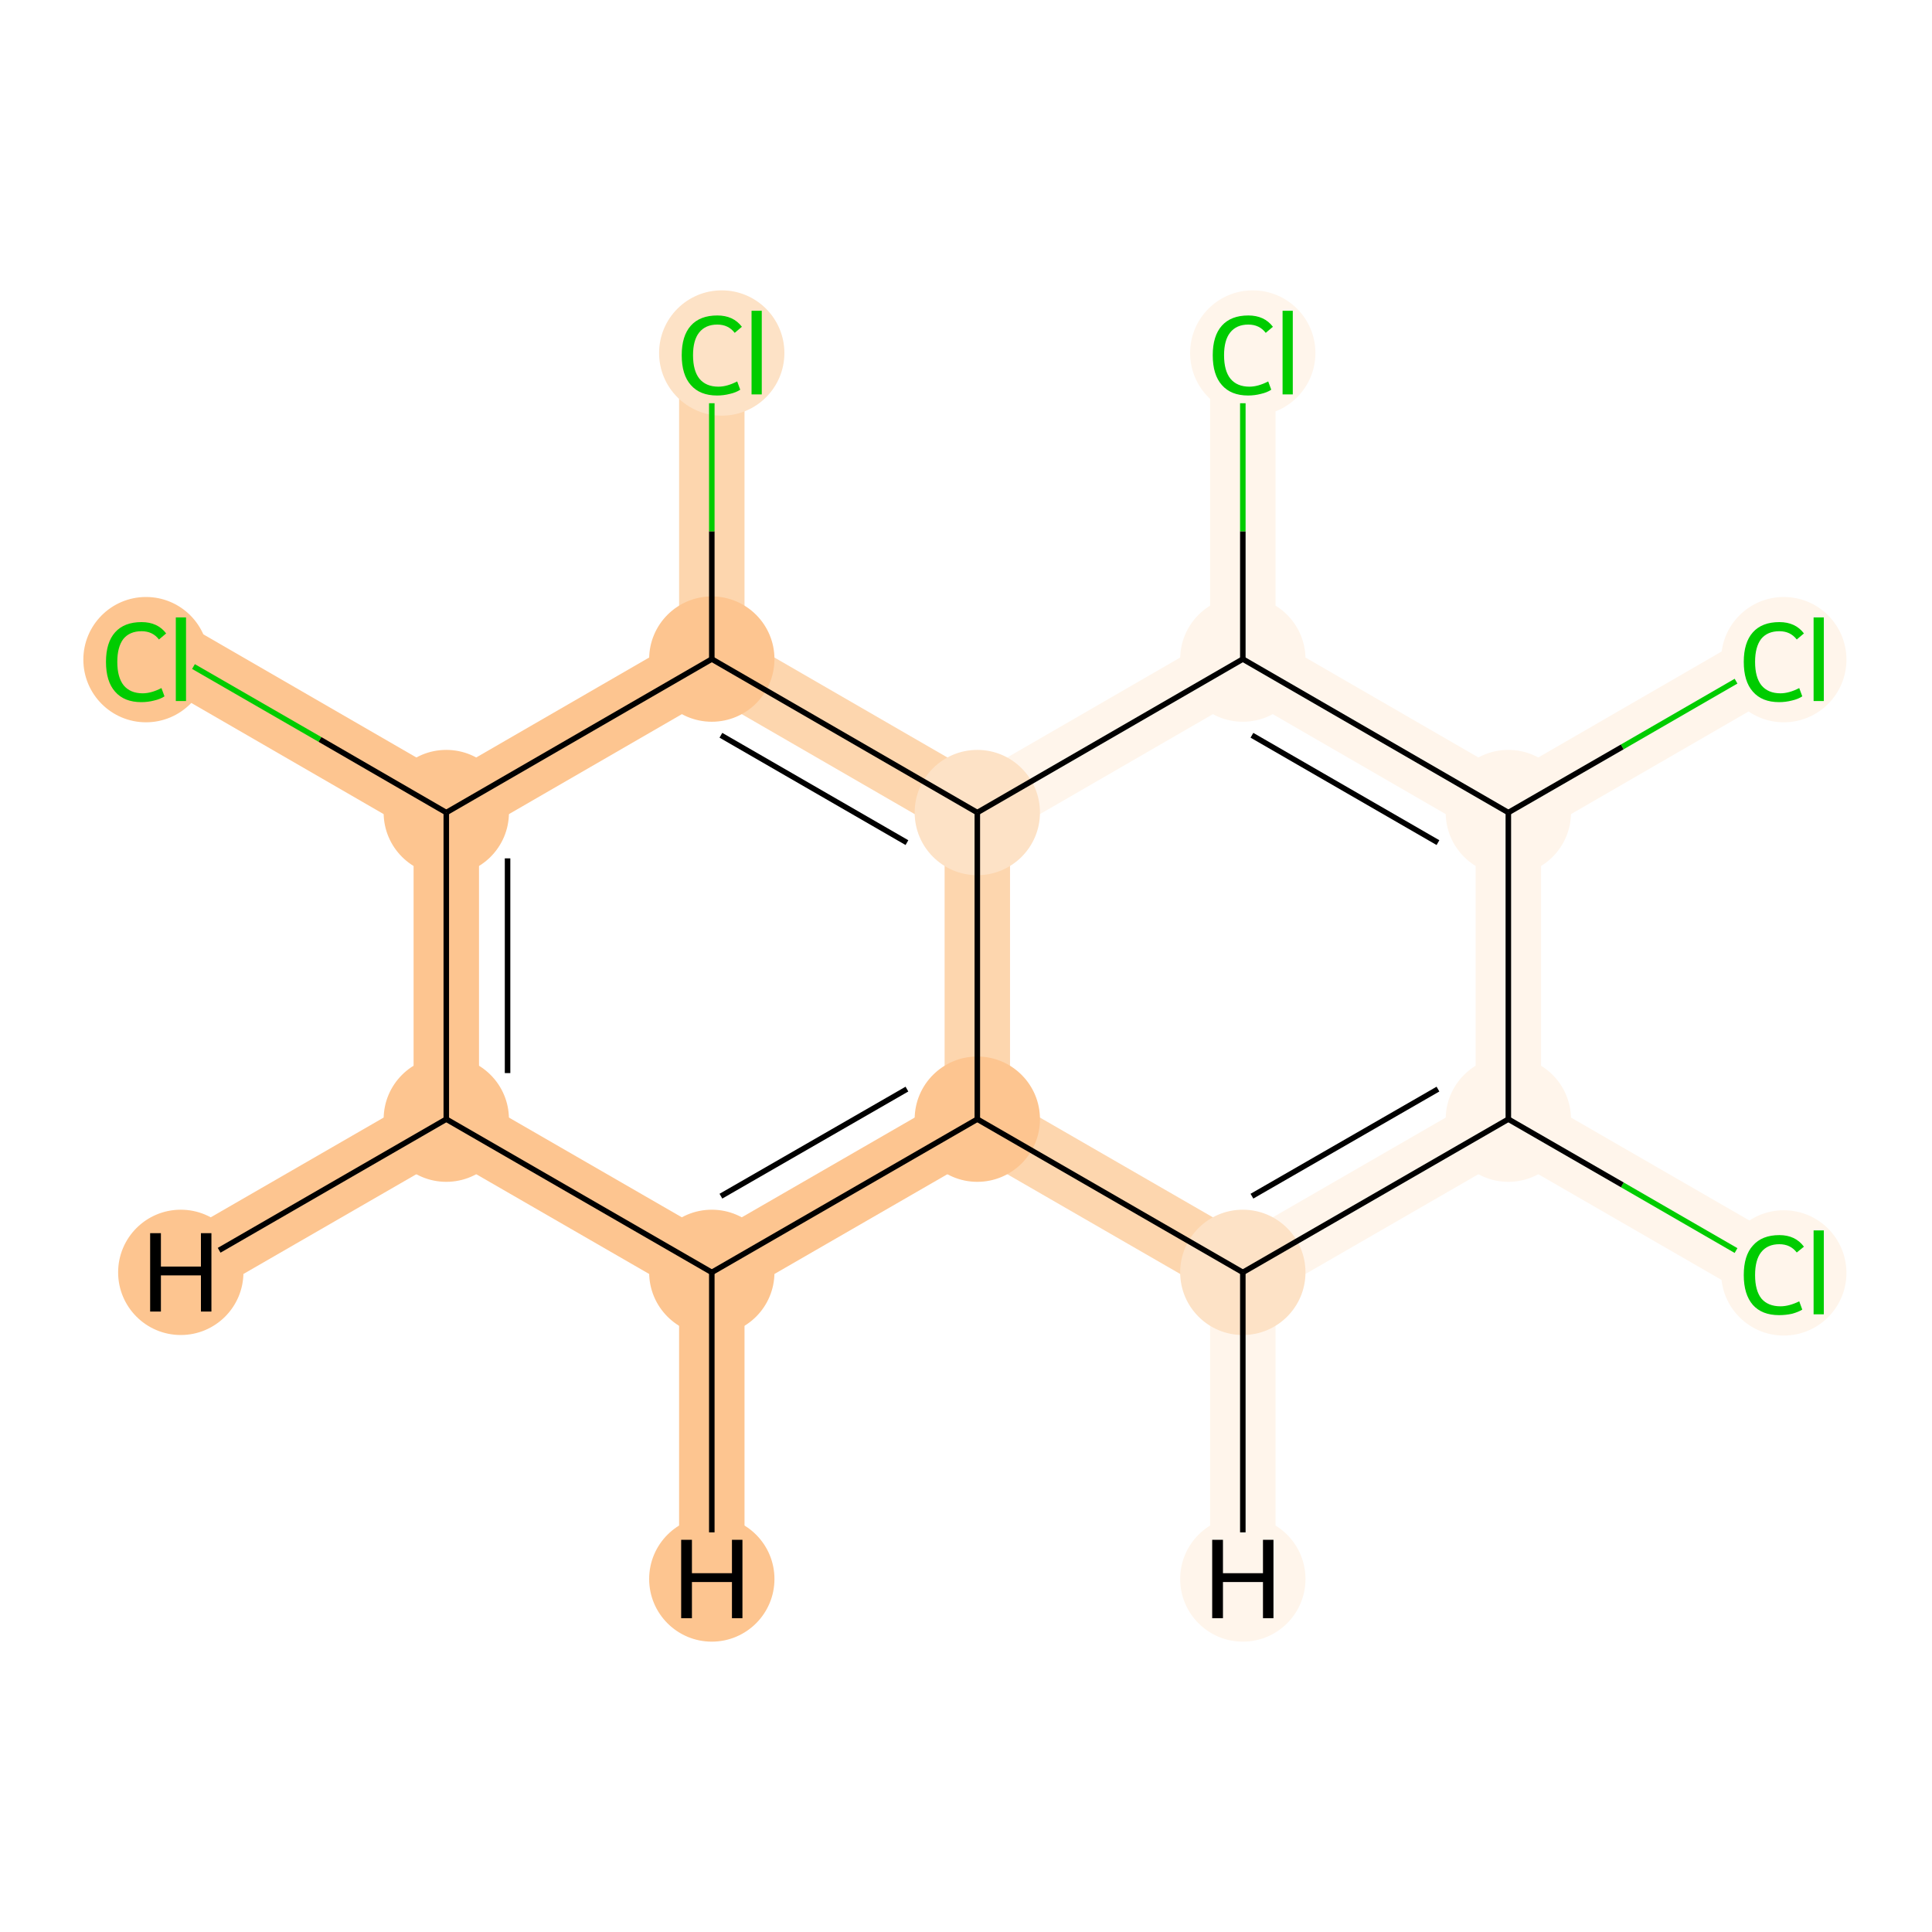 <?xml version='1.0' encoding='iso-8859-1'?>
<svg version='1.1' baseProfile='full'
              xmlns='http://www.w3.org/2000/svg'
                      xmlns:rdkit='http://www.rdkit.org/xml'
                      xmlns:xlink='http://www.w3.org/1999/xlink'
                  xml:space='preserve'
width='700px' height='700px' viewBox='0 0 700 700'>
<!-- END OF HEADER -->
<rect style='opacity:1.0;fill:#FFFFFF;stroke:none' width='700.0' height='700.0' x='0.0' y='0.0'> </rect>
<path d='M 642.7,461.0 L 546.5,405.5' style='fill:none;fill-rule:evenodd;stroke:#FFF5EB;stroke-width:23.7px;stroke-linecap:butt;stroke-linejoin:miter;stroke-opacity:1' />
<path d='M 546.5,405.5 L 450.3,461.0' style='fill:none;fill-rule:evenodd;stroke:#FFF5EB;stroke-width:23.7px;stroke-linecap:butt;stroke-linejoin:miter;stroke-opacity:1' />
<path d='M 546.5,405.5 L 546.5,294.4' style='fill:none;fill-rule:evenodd;stroke:#FFF5EB;stroke-width:23.7px;stroke-linecap:butt;stroke-linejoin:miter;stroke-opacity:1' />
<path d='M 450.3,461.0 L 354.1,405.5' style='fill:none;fill-rule:evenodd;stroke:#FDD6AE;stroke-width:23.7px;stroke-linecap:butt;stroke-linejoin:miter;stroke-opacity:1' />
<path d='M 450.3,461.0 L 450.3,572.1' style='fill:none;fill-rule:evenodd;stroke:#FFF5EB;stroke-width:23.7px;stroke-linecap:butt;stroke-linejoin:miter;stroke-opacity:1' />
<path d='M 354.1,405.5 L 257.9,461.0' style='fill:none;fill-rule:evenodd;stroke:#FDC590;stroke-width:23.7px;stroke-linecap:butt;stroke-linejoin:miter;stroke-opacity:1' />
<path d='M 354.1,405.5 L 354.1,294.4' style='fill:none;fill-rule:evenodd;stroke:#FDD6AE;stroke-width:23.7px;stroke-linecap:butt;stroke-linejoin:miter;stroke-opacity:1' />
<path d='M 257.9,461.0 L 161.7,405.5' style='fill:none;fill-rule:evenodd;stroke:#FDC590;stroke-width:23.7px;stroke-linecap:butt;stroke-linejoin:miter;stroke-opacity:1' />
<path d='M 257.9,461.0 L 257.9,572.1' style='fill:none;fill-rule:evenodd;stroke:#FDC590;stroke-width:23.7px;stroke-linecap:butt;stroke-linejoin:miter;stroke-opacity:1' />
<path d='M 161.7,405.5 L 161.7,294.4' style='fill:none;fill-rule:evenodd;stroke:#FDC590;stroke-width:23.7px;stroke-linecap:butt;stroke-linejoin:miter;stroke-opacity:1' />
<path d='M 161.7,405.5 L 65.5,461.0' style='fill:none;fill-rule:evenodd;stroke:#FDC590;stroke-width:23.7px;stroke-linecap:butt;stroke-linejoin:miter;stroke-opacity:1' />
<path d='M 161.7,294.4 L 257.9,238.8' style='fill:none;fill-rule:evenodd;stroke:#FDC590;stroke-width:23.7px;stroke-linecap:butt;stroke-linejoin:miter;stroke-opacity:1' />
<path d='M 161.7,294.4 L 65.5,238.8' style='fill:none;fill-rule:evenodd;stroke:#FDC590;stroke-width:23.7px;stroke-linecap:butt;stroke-linejoin:miter;stroke-opacity:1' />
<path d='M 257.9,238.8 L 354.1,294.4' style='fill:none;fill-rule:evenodd;stroke:#FDD6AE;stroke-width:23.7px;stroke-linecap:butt;stroke-linejoin:miter;stroke-opacity:1' />
<path d='M 257.9,238.8 L 257.9,127.8' style='fill:none;fill-rule:evenodd;stroke:#FDD6AE;stroke-width:23.7px;stroke-linecap:butt;stroke-linejoin:miter;stroke-opacity:1' />
<path d='M 354.1,294.4 L 450.3,238.8' style='fill:none;fill-rule:evenodd;stroke:#FFF5EB;stroke-width:23.7px;stroke-linecap:butt;stroke-linejoin:miter;stroke-opacity:1' />
<path d='M 450.3,238.8 L 546.5,294.4' style='fill:none;fill-rule:evenodd;stroke:#FFF5EB;stroke-width:23.7px;stroke-linecap:butt;stroke-linejoin:miter;stroke-opacity:1' />
<path d='M 450.3,238.8 L 450.3,127.8' style='fill:none;fill-rule:evenodd;stroke:#FFF5EB;stroke-width:23.7px;stroke-linecap:butt;stroke-linejoin:miter;stroke-opacity:1' />
<path d='M 546.5,294.4 L 642.7,238.8' style='fill:none;fill-rule:evenodd;stroke:#FFF5EB;stroke-width:23.7px;stroke-linecap:butt;stroke-linejoin:miter;stroke-opacity:1' />
<ellipse cx='646.3' cy='461.2' rx='22.2' ry='22.2'  style='fill:#FFF5EB;fill-rule:evenodd;stroke:#FFF5EB;stroke-width:1.0px;stroke-linecap:butt;stroke-linejoin:miter;stroke-opacity:1' />
<ellipse cx='546.5' cy='405.5' rx='22.2' ry='22.2'  style='fill:#FFF5EB;fill-rule:evenodd;stroke:#FFF5EB;stroke-width:1.0px;stroke-linecap:butt;stroke-linejoin:miter;stroke-opacity:1' />
<ellipse cx='450.3' cy='461.0' rx='22.2' ry='22.2'  style='fill:#FDE2C6;fill-rule:evenodd;stroke:#FDE2C6;stroke-width:1.0px;stroke-linecap:butt;stroke-linejoin:miter;stroke-opacity:1' />
<ellipse cx='354.1' cy='405.5' rx='22.2' ry='22.2'  style='fill:#FDC590;fill-rule:evenodd;stroke:#FDC590;stroke-width:1.0px;stroke-linecap:butt;stroke-linejoin:miter;stroke-opacity:1' />
<ellipse cx='257.9' cy='461.0' rx='22.2' ry='22.2'  style='fill:#FDC590;fill-rule:evenodd;stroke:#FDC590;stroke-width:1.0px;stroke-linecap:butt;stroke-linejoin:miter;stroke-opacity:1' />
<ellipse cx='161.7' cy='405.5' rx='22.2' ry='22.2'  style='fill:#FDC590;fill-rule:evenodd;stroke:#FDC590;stroke-width:1.0px;stroke-linecap:butt;stroke-linejoin:miter;stroke-opacity:1' />
<ellipse cx='161.7' cy='294.4' rx='22.2' ry='22.2'  style='fill:#FDC590;fill-rule:evenodd;stroke:#FDC590;stroke-width:1.0px;stroke-linecap:butt;stroke-linejoin:miter;stroke-opacity:1' />
<ellipse cx='257.9' cy='238.8' rx='22.2' ry='22.2'  style='fill:#FDC590;fill-rule:evenodd;stroke:#FDC590;stroke-width:1.0px;stroke-linecap:butt;stroke-linejoin:miter;stroke-opacity:1' />
<ellipse cx='354.1' cy='294.4' rx='22.2' ry='22.2'  style='fill:#FDE2C6;fill-rule:evenodd;stroke:#FDE2C6;stroke-width:1.0px;stroke-linecap:butt;stroke-linejoin:miter;stroke-opacity:1' />
<ellipse cx='450.3' cy='238.8' rx='22.2' ry='22.2'  style='fill:#FFF5EB;fill-rule:evenodd;stroke:#FFF5EB;stroke-width:1.0px;stroke-linecap:butt;stroke-linejoin:miter;stroke-opacity:1' />
<ellipse cx='546.5' cy='294.4' rx='22.2' ry='22.2'  style='fill:#FFF5EB;fill-rule:evenodd;stroke:#FFF5EB;stroke-width:1.0px;stroke-linecap:butt;stroke-linejoin:miter;stroke-opacity:1' />
<ellipse cx='646.3' cy='239.0' rx='22.2' ry='22.2'  style='fill:#FFF5EB;fill-rule:evenodd;stroke:#FFF5EB;stroke-width:1.0px;stroke-linecap:butt;stroke-linejoin:miter;stroke-opacity:1' />
<ellipse cx='453.9' cy='127.9' rx='22.2' ry='22.2'  style='fill:#FFF5EB;fill-rule:evenodd;stroke:#FFF5EB;stroke-width:1.0px;stroke-linecap:butt;stroke-linejoin:miter;stroke-opacity:1' />
<ellipse cx='261.5' cy='127.9' rx='22.2' ry='22.2'  style='fill:#FDE2C6;fill-rule:evenodd;stroke:#FDE2C6;stroke-width:1.0px;stroke-linecap:butt;stroke-linejoin:miter;stroke-opacity:1' />
<ellipse cx='52.9' cy='239.0' rx='22.2' ry='22.2'  style='fill:#FDC590;fill-rule:evenodd;stroke:#FDC590;stroke-width:1.0px;stroke-linecap:butt;stroke-linejoin:miter;stroke-opacity:1' />
<ellipse cx='450.3' cy='572.1' rx='22.2' ry='22.2'  style='fill:#FFF5EB;fill-rule:evenodd;stroke:#FFF5EB;stroke-width:1.0px;stroke-linecap:butt;stroke-linejoin:miter;stroke-opacity:1' />
<ellipse cx='257.9' cy='572.1' rx='22.2' ry='22.2'  style='fill:#FDC590;fill-rule:evenodd;stroke:#FDC590;stroke-width:1.0px;stroke-linecap:butt;stroke-linejoin:miter;stroke-opacity:1' />
<ellipse cx='65.5' cy='461.0' rx='22.2' ry='22.2'  style='fill:#FDC590;fill-rule:evenodd;stroke:#FDC590;stroke-width:1.0px;stroke-linecap:butt;stroke-linejoin:miter;stroke-opacity:1' />
<path class='bond-0 atom-0 atom-1' d='M 629.0,453.1 L 587.8,429.3' style='fill:none;fill-rule:evenodd;stroke:#00CC00;stroke-width:2.0px;stroke-linecap:butt;stroke-linejoin:miter;stroke-opacity:1' />
<path class='bond-0 atom-0 atom-1' d='M 587.8,429.3 L 546.5,405.5' style='fill:none;fill-rule:evenodd;stroke:#000000;stroke-width:2.0px;stroke-linecap:butt;stroke-linejoin:miter;stroke-opacity:1' />
<path class='bond-1 atom-1 atom-2' d='M 546.5,405.5 L 450.3,461.0' style='fill:none;fill-rule:evenodd;stroke:#000000;stroke-width:2.0px;stroke-linecap:butt;stroke-linejoin:miter;stroke-opacity:1' />
<path class='bond-1 atom-1 atom-2' d='M 521.0,394.6 L 453.6,433.4' style='fill:none;fill-rule:evenodd;stroke:#000000;stroke-width:2.0px;stroke-linecap:butt;stroke-linejoin:miter;stroke-opacity:1' />
<path class='bond-14 atom-10 atom-1' d='M 546.5,294.4 L 546.5,405.5' style='fill:none;fill-rule:evenodd;stroke:#000000;stroke-width:2.0px;stroke-linecap:butt;stroke-linejoin:miter;stroke-opacity:1' />
<path class='bond-2 atom-2 atom-3' d='M 450.3,461.0 L 354.1,405.5' style='fill:none;fill-rule:evenodd;stroke:#000000;stroke-width:2.0px;stroke-linecap:butt;stroke-linejoin:miter;stroke-opacity:1' />
<path class='bond-16 atom-2 atom-15' d='M 450.3,461.0 L 450.3,555.2' style='fill:none;fill-rule:evenodd;stroke:#000000;stroke-width:2.0px;stroke-linecap:butt;stroke-linejoin:miter;stroke-opacity:1' />
<path class='bond-3 atom-3 atom-4' d='M 354.1,405.5 L 257.9,461.0' style='fill:none;fill-rule:evenodd;stroke:#000000;stroke-width:2.0px;stroke-linecap:butt;stroke-linejoin:miter;stroke-opacity:1' />
<path class='bond-3 atom-3 atom-4' d='M 328.6,394.6 L 261.2,433.4' style='fill:none;fill-rule:evenodd;stroke:#000000;stroke-width:2.0px;stroke-linecap:butt;stroke-linejoin:miter;stroke-opacity:1' />
<path class='bond-15 atom-8 atom-3' d='M 354.1,294.4 L 354.1,405.5' style='fill:none;fill-rule:evenodd;stroke:#000000;stroke-width:2.0px;stroke-linecap:butt;stroke-linejoin:miter;stroke-opacity:1' />
<path class='bond-4 atom-4 atom-5' d='M 257.9,461.0 L 161.7,405.5' style='fill:none;fill-rule:evenodd;stroke:#000000;stroke-width:2.0px;stroke-linecap:butt;stroke-linejoin:miter;stroke-opacity:1' />
<path class='bond-17 atom-4 atom-16' d='M 257.9,461.0 L 257.9,555.2' style='fill:none;fill-rule:evenodd;stroke:#000000;stroke-width:2.0px;stroke-linecap:butt;stroke-linejoin:miter;stroke-opacity:1' />
<path class='bond-5 atom-5 atom-6' d='M 161.7,405.5 L 161.7,294.4' style='fill:none;fill-rule:evenodd;stroke:#000000;stroke-width:2.0px;stroke-linecap:butt;stroke-linejoin:miter;stroke-opacity:1' />
<path class='bond-5 atom-5 atom-6' d='M 183.9,388.8 L 183.9,311.0' style='fill:none;fill-rule:evenodd;stroke:#000000;stroke-width:2.0px;stroke-linecap:butt;stroke-linejoin:miter;stroke-opacity:1' />
<path class='bond-18 atom-5 atom-17' d='M 161.7,405.5 L 79.4,453.0' style='fill:none;fill-rule:evenodd;stroke:#000000;stroke-width:2.0px;stroke-linecap:butt;stroke-linejoin:miter;stroke-opacity:1' />
<path class='bond-6 atom-6 atom-7' d='M 161.7,294.4 L 257.9,238.8' style='fill:none;fill-rule:evenodd;stroke:#000000;stroke-width:2.0px;stroke-linecap:butt;stroke-linejoin:miter;stroke-opacity:1' />
<path class='bond-13 atom-6 atom-14' d='M 161.7,294.4 L 115.9,267.9' style='fill:none;fill-rule:evenodd;stroke:#000000;stroke-width:2.0px;stroke-linecap:butt;stroke-linejoin:miter;stroke-opacity:1' />
<path class='bond-13 atom-6 atom-14' d='M 115.9,267.9 L 70.1,241.5' style='fill:none;fill-rule:evenodd;stroke:#00CC00;stroke-width:2.0px;stroke-linecap:butt;stroke-linejoin:miter;stroke-opacity:1' />
<path class='bond-7 atom-7 atom-8' d='M 257.9,238.8 L 354.1,294.4' style='fill:none;fill-rule:evenodd;stroke:#000000;stroke-width:2.0px;stroke-linecap:butt;stroke-linejoin:miter;stroke-opacity:1' />
<path class='bond-7 atom-7 atom-8' d='M 261.2,266.4 L 328.6,305.3' style='fill:none;fill-rule:evenodd;stroke:#000000;stroke-width:2.0px;stroke-linecap:butt;stroke-linejoin:miter;stroke-opacity:1' />
<path class='bond-12 atom-7 atom-13' d='M 257.9,238.8 L 257.9,192.5' style='fill:none;fill-rule:evenodd;stroke:#000000;stroke-width:2.0px;stroke-linecap:butt;stroke-linejoin:miter;stroke-opacity:1' />
<path class='bond-12 atom-7 atom-13' d='M 257.9,192.5 L 257.9,146.1' style='fill:none;fill-rule:evenodd;stroke:#00CC00;stroke-width:2.0px;stroke-linecap:butt;stroke-linejoin:miter;stroke-opacity:1' />
<path class='bond-8 atom-8 atom-9' d='M 354.1,294.4 L 450.3,238.8' style='fill:none;fill-rule:evenodd;stroke:#000000;stroke-width:2.0px;stroke-linecap:butt;stroke-linejoin:miter;stroke-opacity:1' />
<path class='bond-9 atom-9 atom-10' d='M 450.3,238.8 L 546.5,294.4' style='fill:none;fill-rule:evenodd;stroke:#000000;stroke-width:2.0px;stroke-linecap:butt;stroke-linejoin:miter;stroke-opacity:1' />
<path class='bond-9 atom-9 atom-10' d='M 453.6,266.4 L 521.0,305.3' style='fill:none;fill-rule:evenodd;stroke:#000000;stroke-width:2.0px;stroke-linecap:butt;stroke-linejoin:miter;stroke-opacity:1' />
<path class='bond-11 atom-9 atom-12' d='M 450.3,238.8 L 450.3,192.5' style='fill:none;fill-rule:evenodd;stroke:#000000;stroke-width:2.0px;stroke-linecap:butt;stroke-linejoin:miter;stroke-opacity:1' />
<path class='bond-11 atom-9 atom-12' d='M 450.3,192.5 L 450.3,146.1' style='fill:none;fill-rule:evenodd;stroke:#00CC00;stroke-width:2.0px;stroke-linecap:butt;stroke-linejoin:miter;stroke-opacity:1' />
<path class='bond-10 atom-10 atom-11' d='M 546.5,294.4 L 587.8,270.6' style='fill:none;fill-rule:evenodd;stroke:#000000;stroke-width:2.0px;stroke-linecap:butt;stroke-linejoin:miter;stroke-opacity:1' />
<path class='bond-10 atom-10 atom-11' d='M 587.8,270.6 L 629.0,246.8' style='fill:none;fill-rule:evenodd;stroke:#00CC00;stroke-width:2.0px;stroke-linecap:butt;stroke-linejoin:miter;stroke-opacity:1' />
<path  class='atom-0' d='M 631.8 462.0
Q 631.8 454.9, 635.1 451.3
Q 638.4 447.5, 644.7 447.5
Q 650.5 447.5, 653.6 451.7
L 651.0 453.8
Q 648.7 450.8, 644.7 450.8
Q 640.4 450.8, 638.1 453.7
Q 635.9 456.5, 635.9 462.0
Q 635.9 467.6, 638.2 470.5
Q 640.6 473.3, 645.1 473.3
Q 648.2 473.3, 651.9 471.5
L 653.0 474.5
Q 651.5 475.4, 649.3 476.0
Q 647.0 476.5, 644.6 476.5
Q 638.4 476.5, 635.1 472.8
Q 631.8 469.0, 631.8 462.0
' fill='#00CC00'/>
<path  class='atom-0' d='M 657.1 445.8
L 660.8 445.8
L 660.8 476.2
L 657.1 476.2
L 657.1 445.8
' fill='#00CC00'/>
<path  class='atom-11' d='M 631.8 239.8
Q 631.8 232.8, 635.1 229.1
Q 638.4 225.4, 644.7 225.4
Q 650.5 225.4, 653.6 229.5
L 651.0 231.7
Q 648.7 228.7, 644.7 228.7
Q 640.4 228.7, 638.1 231.5
Q 635.9 234.4, 635.9 239.8
Q 635.9 245.4, 638.2 248.3
Q 640.6 251.2, 645.1 251.2
Q 648.2 251.2, 651.9 249.3
L 653.0 252.3
Q 651.5 253.3, 649.3 253.8
Q 647.0 254.4, 644.6 254.4
Q 638.4 254.4, 635.1 250.6
Q 631.8 246.9, 631.8 239.8
' fill='#00CC00'/>
<path  class='atom-11' d='M 657.1 223.7
L 660.8 223.7
L 660.8 254.0
L 657.1 254.0
L 657.1 223.7
' fill='#00CC00'/>
<path  class='atom-12' d='M 439.4 128.7
Q 439.4 121.7, 442.7 118.0
Q 446.0 114.3, 452.3 114.3
Q 458.1 114.3, 461.2 118.4
L 458.6 120.6
Q 456.3 117.6, 452.3 117.6
Q 448.0 117.6, 445.7 120.5
Q 443.5 123.3, 443.5 128.7
Q 443.5 134.3, 445.8 137.2
Q 448.2 140.1, 452.7 140.1
Q 455.8 140.1, 459.5 138.2
L 460.6 141.2
Q 459.1 142.2, 456.9 142.7
Q 454.6 143.3, 452.2 143.3
Q 446.0 143.3, 442.7 139.5
Q 439.4 135.8, 439.4 128.7
' fill='#00CC00'/>
<path  class='atom-12' d='M 464.7 112.6
L 468.4 112.6
L 468.4 142.9
L 464.7 142.9
L 464.7 112.6
' fill='#00CC00'/>
<path  class='atom-13' d='M 247.0 128.7
Q 247.0 121.7, 250.3 118.0
Q 253.6 114.3, 259.9 114.3
Q 265.7 114.3, 268.8 118.4
L 266.2 120.6
Q 263.9 117.6, 259.9 117.6
Q 255.6 117.6, 253.3 120.5
Q 251.1 123.3, 251.1 128.7
Q 251.1 134.3, 253.4 137.2
Q 255.8 140.1, 260.3 140.1
Q 263.4 140.1, 267.1 138.2
L 268.2 141.2
Q 266.7 142.2, 264.5 142.7
Q 262.2 143.3, 259.8 143.3
Q 253.6 143.3, 250.3 139.5
Q 247.0 135.8, 247.0 128.7
' fill='#00CC00'/>
<path  class='atom-13' d='M 272.3 112.6
L 276.0 112.6
L 276.0 142.9
L 272.3 142.9
L 272.3 112.6
' fill='#00CC00'/>
<path  class='atom-14' d='M 38.4 239.8
Q 38.4 232.8, 41.7 229.1
Q 45.0 225.4, 51.3 225.4
Q 57.1 225.4, 60.2 229.5
L 57.6 231.7
Q 55.3 228.7, 51.3 228.7
Q 47.0 228.7, 44.7 231.5
Q 42.5 234.4, 42.5 239.8
Q 42.5 245.4, 44.8 248.3
Q 47.2 251.2, 51.7 251.2
Q 54.8 251.2, 58.5 249.3
L 59.6 252.3
Q 58.1 253.3, 55.9 253.8
Q 53.6 254.4, 51.2 254.4
Q 45.0 254.4, 41.7 250.6
Q 38.4 246.9, 38.4 239.8
' fill='#00CC00'/>
<path  class='atom-14' d='M 63.7 223.7
L 67.4 223.7
L 67.4 254.0
L 63.7 254.0
L 63.7 223.7
' fill='#00CC00'/>
<path  class='atom-15' d='M 439.2 557.9
L 443.1 557.9
L 443.1 570.0
L 457.6 570.0
L 457.6 557.9
L 461.4 557.9
L 461.4 586.3
L 457.6 586.3
L 457.6 573.2
L 443.1 573.2
L 443.1 586.3
L 439.2 586.3
L 439.2 557.9
' fill='#000000'/>
<path  class='atom-16' d='M 246.8 557.9
L 250.7 557.9
L 250.7 570.0
L 265.2 570.0
L 265.2 557.9
L 269.0 557.9
L 269.0 586.3
L 265.2 586.3
L 265.2 573.2
L 250.7 573.2
L 250.7 586.3
L 246.8 586.3
L 246.8 557.9
' fill='#000000'/>
<path  class='atom-17' d='M 54.4 446.8
L 58.3 446.8
L 58.3 458.9
L 72.8 458.9
L 72.8 446.8
L 76.6 446.8
L 76.6 475.2
L 72.8 475.2
L 72.8 462.1
L 58.3 462.1
L 58.3 475.2
L 54.4 475.2
L 54.4 446.8
' fill='#000000'/>
</svg>
